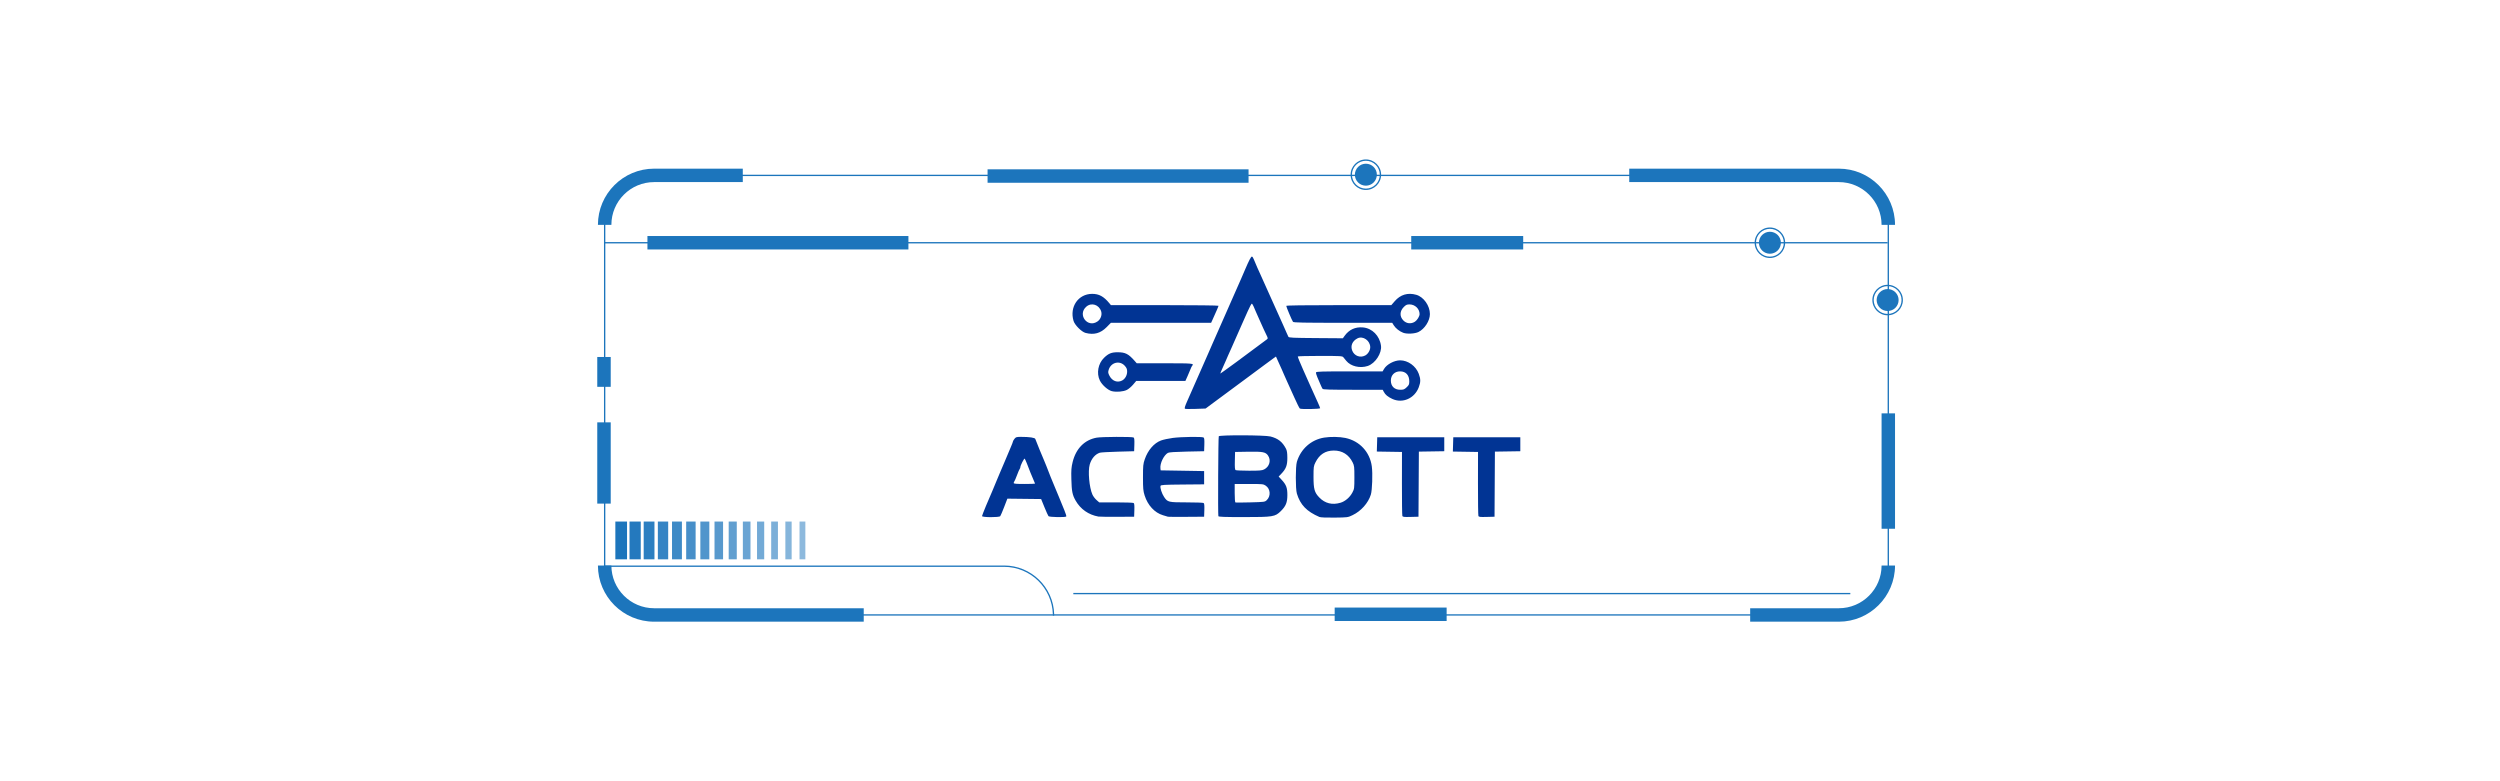 <svg xmlns="http://www.w3.org/2000/svg" xmlns:xlink="http://www.w3.org/1999/xlink" width="1920" zoomAndPan="magnify" viewBox="0 0 1440 450" height="600" preserveAspectRatio="xMidYMid meet" version="1.0"><defs><clipPath id="0d0bcdb7cc"><path d="M 344 325 L 498 325 L 498 358.082 L 344 358.082 Z M 344 325 " clip-rule="nonzero"/></clipPath><clipPath id="1d2ceafac1"><path d="M 1008 325 L 1092 325 L 1092 358.082 L 1008 358.082 Z M 1008 325 " clip-rule="nonzero"/></clipPath><clipPath id="fa75c295b1"><path d="M 1078 164 L 1096.555 164 L 1096.555 182 L 1078 182 Z M 1078 164 " clip-rule="nonzero"/></clipPath><clipPath id="45f3c0ee41"><path d="M 777 91.832 L 796 91.832 L 796 110 L 777 110 Z M 777 91.832 " clip-rule="nonzero"/></clipPath></defs><rect x="-144" width="1728" fill="#ffffff" y="-45" height="540" fill-opacity="1"/><rect x="-144" width="1728" fill="#ffffff" y="-45" height="540" fill-opacity="1"/><path fill="#013494" d="M 759.98 297.773 C 752.652 294.605 748.969 290.789 747.004 284.316 C 746.184 281.613 746.184 268.703 747.004 265.996 C 749.262 258.57 755.223 253.273 762.684 252.062 C 766.371 251.465 771.59 251.547 774.945 252.258 C 783.129 253.992 789.043 260.348 790.16 268.609 C 790.727 272.793 790.398 282.387 789.605 284.91 C 788.074 289.789 783.977 294.391 779.074 296.734 C 776.332 298.043 776.266 298.051 768.68 298.141 C 763.934 298.199 760.641 298.059 759.98 297.773 Z M 772.121 289.582 C 774.824 288.781 777.523 286.465 778.98 283.699 C 780.082 281.605 780.125 281.262 780.129 274.949 C 780.133 268.852 780.059 268.23 779.109 266.32 C 776.887 261.844 773.121 259.484 768.254 259.516 C 763.387 259.547 760 261.742 757.691 266.352 C 756.652 268.43 756.586 268.934 756.586 274.688 C 756.586 281.699 757.137 283.668 759.898 286.535 C 763.203 289.965 767.348 291 772.121 289.582 Z M 565.648 297.266 C 565.648 296.789 569.617 287.137 571.773 282.367 C 572.09 281.668 572.957 279.57 573.703 277.703 C 574.449 275.84 575.406 273.551 575.832 272.617 C 576.262 271.688 577.602 268.539 578.812 265.625 C 580.023 262.711 581.566 259.055 582.242 257.5 C 582.918 255.945 583.469 254.492 583.469 254.27 C 583.469 254.051 583.863 253.367 584.348 252.754 C 585.145 251.742 585.5 251.637 588.105 251.637 C 593.023 251.637 596.102 252.094 596.344 252.859 C 596.645 253.805 600.754 263.852 601.48 265.414 C 601.809 266.113 602.352 267.445 602.695 268.379 C 603.609 270.879 606.766 278.762 607.445 280.238 C 607.77 280.945 608.883 283.617 609.922 286.184 C 610.961 288.746 612.395 292.258 613.109 293.988 C 613.82 295.715 614.309 297.289 614.188 297.484 C 613.82 298.078 604.43 297.918 603.926 297.309 C 603.684 297.02 602.633 294.68 601.586 292.117 L 599.691 287.453 L 580.246 287.227 L 578.41 292.004 C 577.398 294.629 576.379 297.02 576.148 297.309 C 575.52 298.102 565.648 298.059 565.648 297.266 Z M 596.199 278.566 C 596.199 278.457 595.734 277.352 595.168 276.113 C 594.598 274.875 593.855 273.105 593.516 272.18 C 592.074 268.277 590.539 264.539 590.234 264.195 C 589.902 263.828 587.711 268.141 587.711 269.156 C 587.711 269.449 587.547 269.875 587.344 270.098 C 587.141 270.316 586.449 271.93 585.801 273.68 C 585.156 275.426 584.461 277.039 584.262 277.258 C 584.059 277.48 583.895 277.91 583.895 278.215 C 583.895 278.641 585.281 278.766 590.047 278.766 C 593.43 278.766 596.199 278.676 596.199 278.566 Z M 632.688 297.543 C 627.008 296.523 622.398 293.301 619.578 288.379 C 617.695 285.09 617.277 283.023 617.105 276.074 C 616.969 270.723 617.082 269.234 617.848 266.113 C 619.754 258.379 624.664 253.383 631.617 252.098 C 634.508 251.562 652.152 251.48 652.965 251.996 C 653.363 252.246 653.48 253.387 653.391 256.121 L 653.266 259.902 L 643.934 260.16 C 638.797 260.301 634.121 260.57 633.535 260.754 C 630.852 261.605 628.68 264.133 627.68 267.582 C 626.57 271.395 627.41 280.754 629.227 284.855 C 629.652 285.82 630.707 287.227 631.57 287.984 L 633.141 289.363 L 642.781 289.367 C 648.082 289.371 652.664 289.531 652.965 289.723 C 653.363 289.973 653.48 291.109 653.391 293.848 L 653.266 297.629 L 643.508 297.68 C 638.141 297.707 633.27 297.645 632.688 297.543 Z M 672.785 297.645 C 672.551 297.57 671.238 297.176 669.867 296.77 C 665.086 295.355 661.09 291.047 659.309 285.387 C 658.477 282.742 658.359 281.449 658.359 274.949 C 658.359 268.23 658.453 267.254 659.375 264.562 C 661.176 259.312 664.699 255.227 668.734 253.719 C 670.027 253.234 673.094 252.57 675.543 252.246 C 680.375 251.602 692.387 251.434 693.273 251.996 C 693.672 252.246 693.789 253.387 693.699 256.121 L 693.574 259.902 L 683.605 260.113 C 676.859 260.258 673.34 260.492 672.723 260.848 C 670.352 262.203 668.078 266.895 668.406 269.754 L 668.543 270.922 L 681.059 271.133 L 693.574 271.348 L 693.574 278.977 L 681.148 279.09 C 670.492 279.184 668.688 279.293 668.477 279.844 C 668.09 280.852 669.195 284.305 670.543 286.289 C 672.555 289.254 672.996 289.359 683.477 289.367 C 688.566 289.371 692.973 289.531 693.273 289.723 C 693.672 289.973 693.789 291.109 693.699 293.848 L 693.574 297.629 L 683.391 297.703 C 677.793 297.746 673.02 297.719 672.785 297.645 Z M 701.781 297.309 C 701.477 296.301 701.699 251.797 702.012 251.293 C 702.512 250.484 728.633 250.59 731.797 251.414 C 736.184 252.555 738.664 254.504 740.715 258.418 C 741.293 259.527 741.496 260.863 741.508 263.715 C 741.523 268.039 740.754 270.062 738.012 272.918 L 736.504 274.492 L 738.219 276.352 C 740.887 279.242 741.523 280.938 741.523 285.152 C 741.523 289.414 740.645 291.562 737.75 294.402 C 734.43 297.66 733.312 297.84 716.543 297.84 C 705.23 297.84 701.906 297.719 701.781 297.309 Z M 729.613 288.117 C 732.094 285.789 731.809 281.59 729.047 279.734 C 727.672 278.809 727.246 278.766 719.395 278.766 L 711.184 278.766 L 711.184 284.027 C 711.184 287.102 711.359 289.352 711.602 289.434 C 711.832 289.512 715.73 289.477 720.266 289.363 C 728.285 289.156 728.547 289.121 729.613 288.117 Z M 728.125 270.391 C 731.266 268.793 732.285 265.051 730.328 262.301 C 728.941 260.359 727.262 260.051 718.82 260.195 L 711.398 260.324 L 711.277 265.379 C 711.188 269.137 711.297 270.52 711.699 270.777 C 712 270.965 715.492 271.125 719.457 271.129 C 725.496 271.133 726.91 271.012 728.125 270.391 Z M 807.758 297.16 C 807.605 296.773 807.496 288.324 807.512 278.391 L 807.539 260.324 L 800.293 260.211 L 793.043 260.094 L 793.168 255.973 L 793.289 251.848 L 831.898 251.848 L 831.898 259.902 L 824.586 260.02 L 817.27 260.133 L 817.16 278.879 L 817.047 297.629 L 812.539 297.746 C 808.648 297.852 807.988 297.77 807.758 297.16 Z M 682.477 235.418 C 682.227 235.016 682.609 233.785 683.824 231.078 C 684.621 229.301 686.52 224.996 690.27 216.453 C 690.625 215.637 691.344 214.016 691.863 212.852 C 692.719 210.926 693.918 208.203 696.246 202.891 C 696.707 201.84 697.703 199.551 698.465 197.805 C 699.223 196.055 700.273 193.672 700.801 192.504 C 701.844 190.188 702.266 189.23 705.852 181.059 C 707.18 178.027 708.438 175.168 708.648 174.703 C 708.969 173.98 712.488 166.008 715.004 160.289 C 715.414 159.355 716.363 157.164 717.105 155.414 C 719.461 149.895 720.566 147.785 721.102 147.785 C 721.387 147.785 721.879 148.5 722.191 149.375 C 722.504 150.25 723.414 152.395 724.215 154.145 C 725.016 155.891 725.922 157.895 726.23 158.594 C 726.539 159.293 727.266 160.914 727.844 162.195 C 729.035 164.844 730.363 167.797 731.75 170.887 C 737.039 182.672 738.184 185.211 739.184 187.418 C 739.816 188.816 740.656 190.723 741.055 191.656 C 741.449 192.59 741.93 193.637 742.117 193.988 C 742.414 194.531 744.699 194.641 757.977 194.734 L 773.492 194.848 L 774.465 193.48 C 777.039 189.871 780.668 188.195 785.062 188.594 C 790.41 189.078 794.68 193.414 795.449 199.141 C 796.027 203.41 792.148 209.34 787.84 210.789 C 783.375 212.285 778.055 211.023 775.457 207.848 C 774.848 207.102 774.074 206.16 773.742 205.75 C 773.195 205.074 772.023 205.008 760.434 205.008 C 753.445 205.008 747.637 205.152 747.531 205.328 C 747.422 205.5 748.797 208.902 750.582 212.887 C 752.367 216.867 754.191 220.969 754.641 222 C 755.473 223.914 756.746 226.738 759.082 231.848 C 759.809 233.438 760.402 234.906 760.402 235.109 C 760.402 235.641 749.359 235.836 748.703 235.316 C 748.406 235.082 746.98 232.223 745.535 228.957 C 744.086 225.695 742.164 221.438 741.258 219.5 C 740.352 217.566 739.613 215.902 739.613 215.805 C 739.613 215.707 739.02 214.336 738.293 212.754 C 737.566 211.176 736.52 208.867 735.965 207.625 L 734.961 205.363 L 733.574 206.34 C 732.812 206.875 730.375 208.668 728.156 210.328 C 725.941 211.984 721.07 215.598 717.336 218.355 C 707.277 225.785 705.109 227.387 699.516 231.539 L 694.426 235.316 L 688.547 235.527 C 685.316 235.645 682.582 235.594 682.473 235.418 Z M 712.125 208.547 C 719.562 203.082 725.465 198.699 729.812 195.414 C 730.371 194.992 730.336 194.707 729.527 193.082 C 728.656 191.336 727.254 188.27 725.23 183.707 C 724.738 182.602 723.977 180.883 723.531 179.895 C 723.09 178.902 722.434 177.379 722.07 176.504 C 721.707 175.629 721.234 174.914 721.02 174.914 C 720.805 174.914 719.715 176.965 718.602 179.469 C 717.484 181.977 716.145 184.98 715.625 186.145 C 714.051 189.656 713.051 191.918 711.602 195.258 C 710.84 197.008 709.789 199.391 709.266 200.559 C 708.738 201.723 707.902 203.582 707.402 204.691 C 706.906 205.797 706.328 207.133 706.121 207.656 C 705.914 208.184 705.062 210.09 704.23 211.898 C 703.398 213.703 702.805 215.184 702.906 215.184 C 703.008 215.184 707.156 212.195 712.125 208.547 Z M 786.328 204.777 C 787.941 203.941 789.254 201.809 789.254 200.008 C 789.258 196.195 785.059 193.27 781.91 194.891 C 778.941 196.414 777.766 199.184 778.891 201.996 C 780.102 205.012 783.445 206.266 786.328 204.777 Z M 801.992 229.785 C 799.371 228.57 797.945 227.383 797.055 225.672 L 796.449 224.508 L 779.328 224.508 C 766.125 224.508 762.113 224.387 761.809 223.977 C 761.59 223.688 761.059 222.59 760.621 221.539 C 760.188 220.492 759.379 218.605 758.824 217.348 C 758.27 216.09 757.914 214.801 758.035 214.484 C 758.215 214.012 761.66 213.91 777.32 213.91 L 796.387 213.91 L 797.23 212.477 C 798.777 209.859 803.09 207.562 806.469 207.555 C 811.008 207.547 815.555 210.828 817.207 215.305 C 818.344 218.391 818.344 220.035 817.211 223.062 C 814.809 229.473 807.902 232.523 801.992 229.785 Z M 810.23 223.078 C 811.547 221.836 811.746 221.395 811.746 219.668 C 811.746 216.062 809.766 213.91 806.441 213.91 C 803.289 213.91 801.137 216.062 801.137 219.215 C 801.137 222.469 803.203 224.504 806.516 224.504 C 808.43 224.508 808.91 224.324 810.23 223.078 Z M 640.453 225.316 C 638.176 224.773 634.766 221.746 633.508 219.152 C 631.484 214.973 632.508 209.418 635.918 206.102 C 638.492 203.598 640.242 202.887 643.809 202.898 C 648.195 202.91 650.023 203.848 653.59 207.914 L 654.758 209.246 L 670.879 209.246 C 687.293 209.246 687.922 209.309 686.645 210.754 C 686.445 210.973 686.035 211.824 685.73 212.641 C 685.422 213.453 684.637 215.316 683.977 216.773 L 682.785 219.422 L 654.461 219.422 L 652.664 221.547 C 651.676 222.719 650.078 224.078 649.109 224.57 C 647.078 225.605 643.113 225.949 640.453 225.316 Z M 646.305 219.188 C 648.043 218.289 649.23 216.195 649.234 214.031 C 649.234 212.641 648.949 211.918 647.93 210.758 C 644.992 207.418 639.895 208.668 638.582 213.047 C 638.18 214.395 638.242 214.863 639.023 216.398 C 640.59 219.465 643.566 220.605 646.305 219.188 Z M 625.27 191.758 C 622.992 191.16 619.055 187.211 618.352 184.824 C 615.965 176.715 621.086 169.289 629.082 169.262 C 633.004 169.25 635.75 170.742 638.945 174.609 L 639.895 175.762 L 670.871 175.762 C 687.926 175.762 701.852 175.926 701.852 176.125 C 701.852 176.457 700.648 179.262 698.426 184.133 L 697.602 185.934 L 639.879 185.934 L 637.449 188.406 C 633.93 191.988 630.117 193.039 625.27 191.758 Z M 632.219 185.117 C 634 183.852 634.891 181.375 634.281 179.391 C 633.078 175.473 628.66 174.059 625.711 176.645 C 620.434 181.273 626.508 189.18 632.219 185.117 Z M 808.246 191.672 C 806.082 190.848 803.879 189.105 802.805 187.371 L 801.918 185.934 L 773.574 185.934 C 750.605 185.934 745.145 185.828 744.766 185.375 C 744.227 184.723 740.887 176.816 740.887 176.188 C 740.887 175.906 751.148 175.762 771.145 175.762 L 801.398 175.762 L 803.363 173.488 C 806.66 169.676 810.906 168.414 815.777 169.805 C 820.031 171.02 823.625 176.102 823.625 180.91 C 823.625 184.777 820.594 189.504 817 191.242 C 814.891 192.262 810.375 192.484 808.246 191.672 Z M 815.031 185.27 C 816.305 184.434 817.68 182.188 817.684 180.941 C 817.688 177.875 815.059 175.34 811.863 175.34 C 810.391 175.336 809.82 175.594 808.617 176.797 C 806.172 179.234 806.082 182.332 808.387 184.637 C 810.219 186.461 812.828 186.711 815.031 185.27 Z M 815.031 185.27 " fill-opacity="1" fill-rule="nonzero"/><path fill="#013494" d="M 851.559 297.164 C 851.41 296.777 851.301 288.328 851.312 278.395 L 851.34 260.332 L 836.848 260.098 L 836.969 255.977 L 837.09 251.852 L 875.703 251.852 L 875.703 259.906 L 868.387 260.023 L 861.07 260.137 L 860.961 278.887 L 860.852 297.633 L 856.34 297.75 C 852.453 297.855 851.793 297.773 851.559 297.164 Z M 851.559 297.164 " fill-opacity="1" fill-rule="nonzero"/><path fill="#1c75bc" d="M 1059.16 100.633 L 376.785 100.633 C 360.855 100.633 347.898 113.578 347.898 129.496 L 347.898 325.727 C 347.898 325.98 347.898 326.242 347.906 326.492 C 348.316 342.059 361.117 354.594 376.785 354.594 L 1059.16 354.594 C 1075.09 354.594 1088.047 341.648 1088.047 325.727 L 1088.047 129.496 C 1088.059 113.578 1075.098 100.633 1059.16 100.633 Z M 1087.281 325.738 C 1087.281 341.23 1074.668 353.828 1059.172 353.828 L 376.785 353.828 C 361.539 353.828 349.094 341.648 348.684 326.504 C 348.672 326.25 348.672 325.988 348.672 325.738 L 348.672 129.496 C 348.672 114.008 361.285 101.406 376.785 101.406 L 1059.16 101.406 C 1074.66 101.406 1087.273 114.008 1087.273 129.496 L 1087.273 325.738 Z M 1087.281 325.738 " fill-opacity="1" fill-rule="nonzero"/><path fill="#1c75bc" d="M 607.215 353.828 C 606.793 338.262 594 325.727 578.336 325.727 L 347.898 325.727 L 347.898 325.738 C 347.898 325.988 347.898 326.25 347.906 326.504 L 578.336 326.504 C 593.574 326.504 606.02 338.691 606.438 353.828 C 606.449 354.078 606.449 354.34 606.449 354.602 L 607.223 354.602 C 607.223 354.352 607.223 354.078 607.215 353.828 Z M 607.215 353.828 " fill-opacity="1" fill-rule="nonzero"/><g clip-path="url(#0d0bcdb7cc)"><path fill="#1c75bc" d="M 376.785 350.348 L 497.508 350.348 L 497.508 358.094 L 376.785 358.094 C 358.934 358.094 344.406 343.57 344.406 325.727 L 352.156 325.727 C 352.164 339.305 363.211 350.348 376.785 350.348 Z M 376.785 350.348 " fill-opacity="1" fill-rule="nonzero"/></g><g clip-path="url(#1d2ceafac1)"><path fill="#1c75bc" d="M 1091.539 325.727 C 1091.539 343.57 1077.012 358.094 1059.16 358.094 L 1008.098 358.094 L 1008.098 350.348 L 1059.16 350.348 C 1072.746 350.348 1083.789 339.305 1083.789 325.727 Z M 1091.539 325.727 " fill-opacity="1" fill-rule="nonzero"/></g><path fill="#1c75bc" d="M 1059.16 104.887 L 938.438 104.887 L 938.438 97.145 L 1059.16 97.145 C 1077.012 97.145 1091.539 111.664 1091.539 129.508 L 1083.789 129.508 C 1083.789 115.93 1072.746 104.887 1059.16 104.887 Z M 1059.16 104.887 " fill-opacity="1" fill-rule="nonzero"/><path fill="#1c75bc" d="M 344.406 129.508 C 344.406 111.664 358.934 97.145 376.785 97.145 L 427.848 97.145 L 427.848 104.887 L 376.785 104.887 C 363.199 104.887 352.156 115.93 352.156 129.508 Z M 344.406 129.508 " fill-opacity="1" fill-rule="nonzero"/><path fill="#1c75bc" d="M 568.84 97.527 L 719.168 97.527 L 719.168 105.27 L 568.84 105.27 Z M 568.84 97.527 " fill-opacity="1" fill-rule="nonzero"/><path fill="#1c75bc" d="M 372.922 135.945 L 523.25 135.945 L 523.25 143.691 L 372.922 143.691 Z M 372.922 135.945 " fill-opacity="1" fill-rule="nonzero"/><path fill="#1c75bc" d="M 812.871 135.945 L 877.359 135.945 L 877.359 143.691 L 812.871 143.691 Z M 812.871 135.945 " fill-opacity="1" fill-rule="nonzero"/><path fill="#1c75bc" d="M 768.773 349.953 L 833.262 349.953 L 833.262 357.699 L 768.773 357.699 Z M 768.773 349.953 " fill-opacity="1" fill-rule="nonzero"/><path fill="#1c75bc" d="M 344.023 243.277 L 351.773 243.277 L 351.773 290.078 L 344.023 290.078 Z M 344.023 243.277 " fill-opacity="1" fill-rule="nonzero"/><path fill="#1c75bc" d="M 344.023 205.621 L 351.773 205.621 L 351.773 222.812 L 344.023 222.812 Z M 344.023 205.621 " fill-opacity="1" fill-rule="nonzero"/><path fill="#1c75bc" d="M 1083.789 238.098 L 1091.539 238.098 L 1091.539 304.562 L 1083.789 304.562 Z M 1083.789 238.098 " fill-opacity="1" fill-rule="nonzero"/><path fill="#1c75bc" d="M 1093.605 172.816 C 1093.605 173.234 1093.562 173.645 1093.48 174.051 C 1093.402 174.461 1093.281 174.855 1093.121 175.238 C 1092.961 175.625 1092.77 175.988 1092.535 176.332 C 1092.305 176.68 1092.043 177 1091.75 177.293 C 1091.457 177.586 1091.137 177.848 1090.789 178.078 C 1090.445 178.309 1090.078 178.504 1089.695 178.664 C 1089.312 178.824 1088.914 178.941 1088.508 179.023 C 1088.102 179.105 1087.688 179.145 1087.273 179.145 C 1086.859 179.145 1086.445 179.105 1086.039 179.023 C 1085.629 178.941 1085.234 178.824 1084.852 178.664 C 1084.469 178.504 1084.102 178.309 1083.758 178.078 C 1083.41 177.848 1083.09 177.586 1082.797 177.293 C 1082.504 177 1082.242 176.68 1082.012 176.332 C 1081.777 175.988 1081.586 175.625 1081.426 175.238 C 1081.266 174.855 1081.145 174.461 1081.066 174.051 C 1080.984 173.645 1080.941 173.234 1080.941 172.816 C 1080.941 172.402 1080.984 171.992 1081.066 171.582 C 1081.145 171.176 1081.266 170.781 1081.426 170.398 C 1081.586 170.012 1081.777 169.648 1082.012 169.305 C 1082.242 168.957 1082.504 168.637 1082.797 168.344 C 1083.09 168.051 1083.41 167.789 1083.758 167.559 C 1084.102 167.328 1084.469 167.133 1084.852 166.973 C 1085.234 166.812 1085.629 166.695 1086.039 166.613 C 1086.445 166.531 1086.859 166.492 1087.273 166.492 C 1087.688 166.492 1088.102 166.531 1088.508 166.613 C 1088.914 166.695 1089.312 166.812 1089.695 166.973 C 1090.078 167.133 1090.445 167.328 1090.789 167.559 C 1091.137 167.789 1091.457 168.051 1091.75 168.344 C 1092.043 168.637 1092.305 168.957 1092.535 169.305 C 1092.77 169.648 1092.961 170.012 1093.121 170.398 C 1093.281 170.781 1093.402 171.176 1093.48 171.582 C 1093.562 171.992 1093.605 172.402 1093.605 172.816 Z M 1093.605 172.816 " fill-opacity="1" fill-rule="nonzero"/><g clip-path="url(#fa75c295b1)"><path fill="#1c75bc" d="M 1087.273 181.617 C 1082.418 181.617 1078.477 177.672 1078.477 172.828 C 1078.477 167.977 1082.43 164.035 1087.273 164.035 C 1092.129 164.035 1096.07 167.984 1096.07 172.828 C 1096.078 177.672 1092.129 181.617 1087.273 181.617 Z M 1087.273 164.801 C 1082.848 164.801 1079.254 168.402 1079.254 172.816 C 1079.254 177.234 1082.855 180.836 1087.273 180.836 C 1091.699 180.836 1095.293 177.234 1095.293 172.816 C 1095.293 168.402 1091.699 164.801 1087.273 164.801 Z M 1087.273 164.801 " fill-opacity="1" fill-rule="nonzero"/></g><path fill="#1c75bc" d="M 1025.793 139.82 C 1025.793 140.234 1025.75 140.645 1025.672 141.055 C 1025.59 141.461 1025.469 141.855 1025.309 142.242 C 1025.152 142.625 1024.957 142.988 1024.727 143.336 C 1024.492 143.68 1024.23 144 1023.938 144.293 C 1023.645 144.586 1023.324 144.848 1022.977 145.082 C 1022.633 145.312 1022.27 145.508 1021.883 145.664 C 1021.5 145.824 1021.105 145.945 1020.695 146.023 C 1020.289 146.105 1019.879 146.148 1019.461 146.148 C 1019.047 146.148 1018.633 146.105 1018.227 146.023 C 1017.82 145.945 1017.422 145.824 1017.039 145.664 C 1016.656 145.508 1016.289 145.312 1015.945 145.082 C 1015.598 144.848 1015.281 144.586 1014.984 144.293 C 1014.691 144 1014.43 143.68 1014.199 143.336 C 1013.969 142.988 1013.773 142.625 1013.613 142.242 C 1013.453 141.855 1013.336 141.461 1013.254 141.055 C 1013.172 140.645 1013.133 140.234 1013.133 139.82 C 1013.133 139.402 1013.172 138.992 1013.254 138.586 C 1013.336 138.176 1013.453 137.781 1013.613 137.398 C 1013.773 137.016 1013.969 136.648 1014.199 136.305 C 1014.43 135.957 1014.691 135.641 1014.984 135.344 C 1015.281 135.051 1015.598 134.789 1015.945 134.559 C 1016.289 134.328 1016.656 134.133 1017.039 133.973 C 1017.422 133.816 1017.82 133.695 1018.227 133.613 C 1018.633 133.531 1019.047 133.492 1019.461 133.492 C 1019.879 133.492 1020.289 133.531 1020.695 133.613 C 1021.105 133.695 1021.5 133.816 1021.883 133.973 C 1022.27 134.133 1022.633 134.328 1022.98 134.559 C 1023.324 134.789 1023.645 135.051 1023.938 135.344 C 1024.23 135.641 1024.492 135.957 1024.727 136.305 C 1024.957 136.648 1025.152 137.016 1025.309 137.398 C 1025.469 137.781 1025.59 138.176 1025.672 138.586 C 1025.75 138.992 1025.793 139.402 1025.793 139.82 Z M 1025.793 139.82 " fill-opacity="1" fill-rule="nonzero"/><path fill="#1c75bc" d="M 1019.461 148.609 C 1014.605 148.609 1010.668 144.664 1010.668 139.82 C 1010.668 134.977 1014.617 131.027 1019.461 131.027 C 1024.309 131.027 1028.258 134.977 1028.258 139.82 C 1028.258 144.664 1024.309 148.609 1019.461 148.609 Z M 1019.461 131.805 C 1015.035 131.805 1011.441 135.406 1011.441 139.82 C 1011.441 144.234 1015.047 147.836 1019.461 147.836 C 1023.879 147.836 1027.48 144.234 1027.48 139.82 C 1027.48 135.406 1023.887 131.805 1019.461 131.805 Z M 1019.461 131.805 " fill-opacity="1" fill-rule="nonzero"/><path fill="#1c75bc" d="M 793.066 100.625 C 793.066 101.039 793.027 101.449 792.945 101.859 C 792.863 102.266 792.746 102.66 792.586 103.047 C 792.426 103.43 792.23 103.793 792 104.141 C 791.77 104.484 791.508 104.805 791.215 105.098 C 790.918 105.391 790.602 105.652 790.254 105.883 C 789.91 106.117 789.543 106.309 789.16 106.469 C 788.777 106.629 788.379 106.75 787.973 106.828 C 787.566 106.91 787.152 106.949 786.738 106.949 C 786.32 106.949 785.91 106.91 785.504 106.828 C 785.094 106.75 784.699 106.629 784.316 106.469 C 783.93 106.309 783.566 106.117 783.219 105.883 C 782.875 105.652 782.555 105.391 782.262 105.098 C 781.969 104.805 781.703 104.484 781.473 104.141 C 781.242 103.793 781.047 103.43 780.891 103.047 C 780.73 102.66 780.609 102.266 780.527 101.859 C 780.449 101.449 780.406 101.039 780.406 100.625 C 780.406 100.207 780.449 99.797 780.527 99.391 C 780.609 98.98 780.73 98.586 780.891 98.203 C 781.047 97.82 781.242 97.453 781.473 97.109 C 781.703 96.762 781.969 96.445 782.262 96.148 C 782.555 95.855 782.875 95.594 783.219 95.363 C 783.566 95.133 783.93 94.938 784.316 94.777 C 784.699 94.617 785.094 94.5 785.504 94.418 C 785.91 94.336 786.32 94.297 786.738 94.297 C 787.152 94.297 787.566 94.336 787.973 94.418 C 788.379 94.5 788.777 94.617 789.16 94.777 C 789.543 94.938 789.91 95.133 790.254 95.363 C 790.602 95.594 790.918 95.855 791.215 96.148 C 791.508 96.445 791.77 96.762 792 97.109 C 792.23 97.453 792.426 97.82 792.586 98.203 C 792.746 98.586 792.863 98.98 792.945 99.391 C 793.027 99.797 793.066 100.207 793.066 100.625 Z M 793.066 100.625 " fill-opacity="1" fill-rule="nonzero"/><g clip-path="url(#45f3c0ee41)"><path fill="#1c75bc" d="M 786.738 109.426 C 781.883 109.426 777.941 105.477 777.941 100.633 C 777.941 95.789 781.891 91.832 786.738 91.832 C 791.594 91.832 795.531 95.781 795.531 100.625 C 795.531 105.469 791.594 109.426 786.738 109.426 Z M 786.738 92.605 C 782.312 92.605 778.719 96.211 778.719 100.625 C 778.719 105.039 782.32 108.641 786.738 108.641 C 791.164 108.641 794.758 105.039 794.758 100.625 C 794.758 96.211 791.164 92.605 786.738 92.605 Z M 786.738 92.605 " fill-opacity="1" fill-rule="nonzero"/></g><path fill="#1c75bc" d="M 354.441 300.41 L 361.176 300.41 L 361.176 322.172 L 354.441 322.172 Z M 354.441 300.41 " fill-opacity="1" fill-rule="nonzero"/><path fill="#1c75bc" d="M 362.602 300.41 L 369.074 300.41 L 369.074 322.172 L 362.602 322.172 Z M 362.602 300.41 " fill-opacity="0.962" fill-rule="nonzero"/><path fill="#1c75bc" d="M 370.762 300.41 L 376.973 300.41 L 376.973 322.172 L 370.762 322.172 Z M 370.762 300.41 " fill-opacity="0.923" fill-rule="nonzero"/><path fill="#1c75bc" d="M 378.922 300.41 L 384.879 300.41 L 384.879 322.172 L 378.922 322.172 Z M 378.922 300.41 " fill-opacity="0.885" fill-rule="nonzero"/><path fill="#1c75bc" d="M 387.082 300.41 L 392.777 300.41 L 392.777 322.172 L 387.082 322.172 Z M 387.082 300.41 " fill-opacity="0.846" fill-rule="nonzero"/><path fill="#1c75bc" d="M 395.242 300.41 L 400.68 300.41 L 400.68 322.172 L 395.242 322.172 Z M 395.242 300.41 " fill-opacity="0.808" fill-rule="nonzero"/><path fill="#1c75bc" d="M 403.402 300.41 L 408.578 300.41 L 408.578 322.172 L 403.402 322.172 Z M 403.402 300.41 " fill-opacity="0.769" fill-rule="nonzero"/><path fill="#1c75bc" d="M 411.562 300.41 L 416.484 300.41 L 416.484 322.172 L 411.562 322.172 Z M 411.562 300.41 " fill-opacity="0.731" fill-rule="nonzero"/><path fill="#1c75bc" d="M 419.727 300.41 L 424.383 300.41 L 424.383 322.172 L 419.727 322.172 Z M 419.727 300.41 " fill-opacity="0.692" fill-rule="nonzero"/><path fill="#1c75bc" d="M 427.887 300.41 L 432.281 300.41 L 432.281 322.172 L 427.887 322.172 Z M 427.887 300.41 " fill-opacity="0.654" fill-rule="nonzero"/><path fill="#1c75bc" d="M 436.047 300.41 L 440.191 300.41 L 440.191 322.172 L 436.047 322.172 Z M 436.047 300.41 " fill-opacity="0.615" fill-rule="nonzero"/><path fill="#1c75bc" d="M 444.207 300.41 L 448.09 300.41 L 448.09 322.172 L 444.207 322.172 Z M 444.207 300.41 " fill-opacity="0.577" fill-rule="nonzero"/><path fill="#1c75bc" d="M 452.367 300.41 L 455.988 300.41 L 455.988 322.172 L 452.367 322.172 Z M 452.367 300.41 " fill-opacity="0.538" fill-rule="nonzero"/><path fill="#1c75bc" d="M 460.527 300.41 L 463.887 300.41 L 463.887 322.172 L 460.527 322.172 Z M 460.527 300.41 " fill-opacity="0.5" fill-rule="nonzero"/><path fill="#1c75bc" d="M 618.23 341.52 L 1065.789 341.52 L 1065.789 342.293 L 618.23 342.293 Z M 618.23 341.52 " fill-opacity="1" fill-rule="nonzero"/><path fill="#1c75bc" d="M 347.898 139.438 L 1087.281 139.438 L 1087.281 140.211 L 347.898 140.211 Z M 347.898 139.438 " fill-opacity="1" fill-rule="nonzero"/></svg>